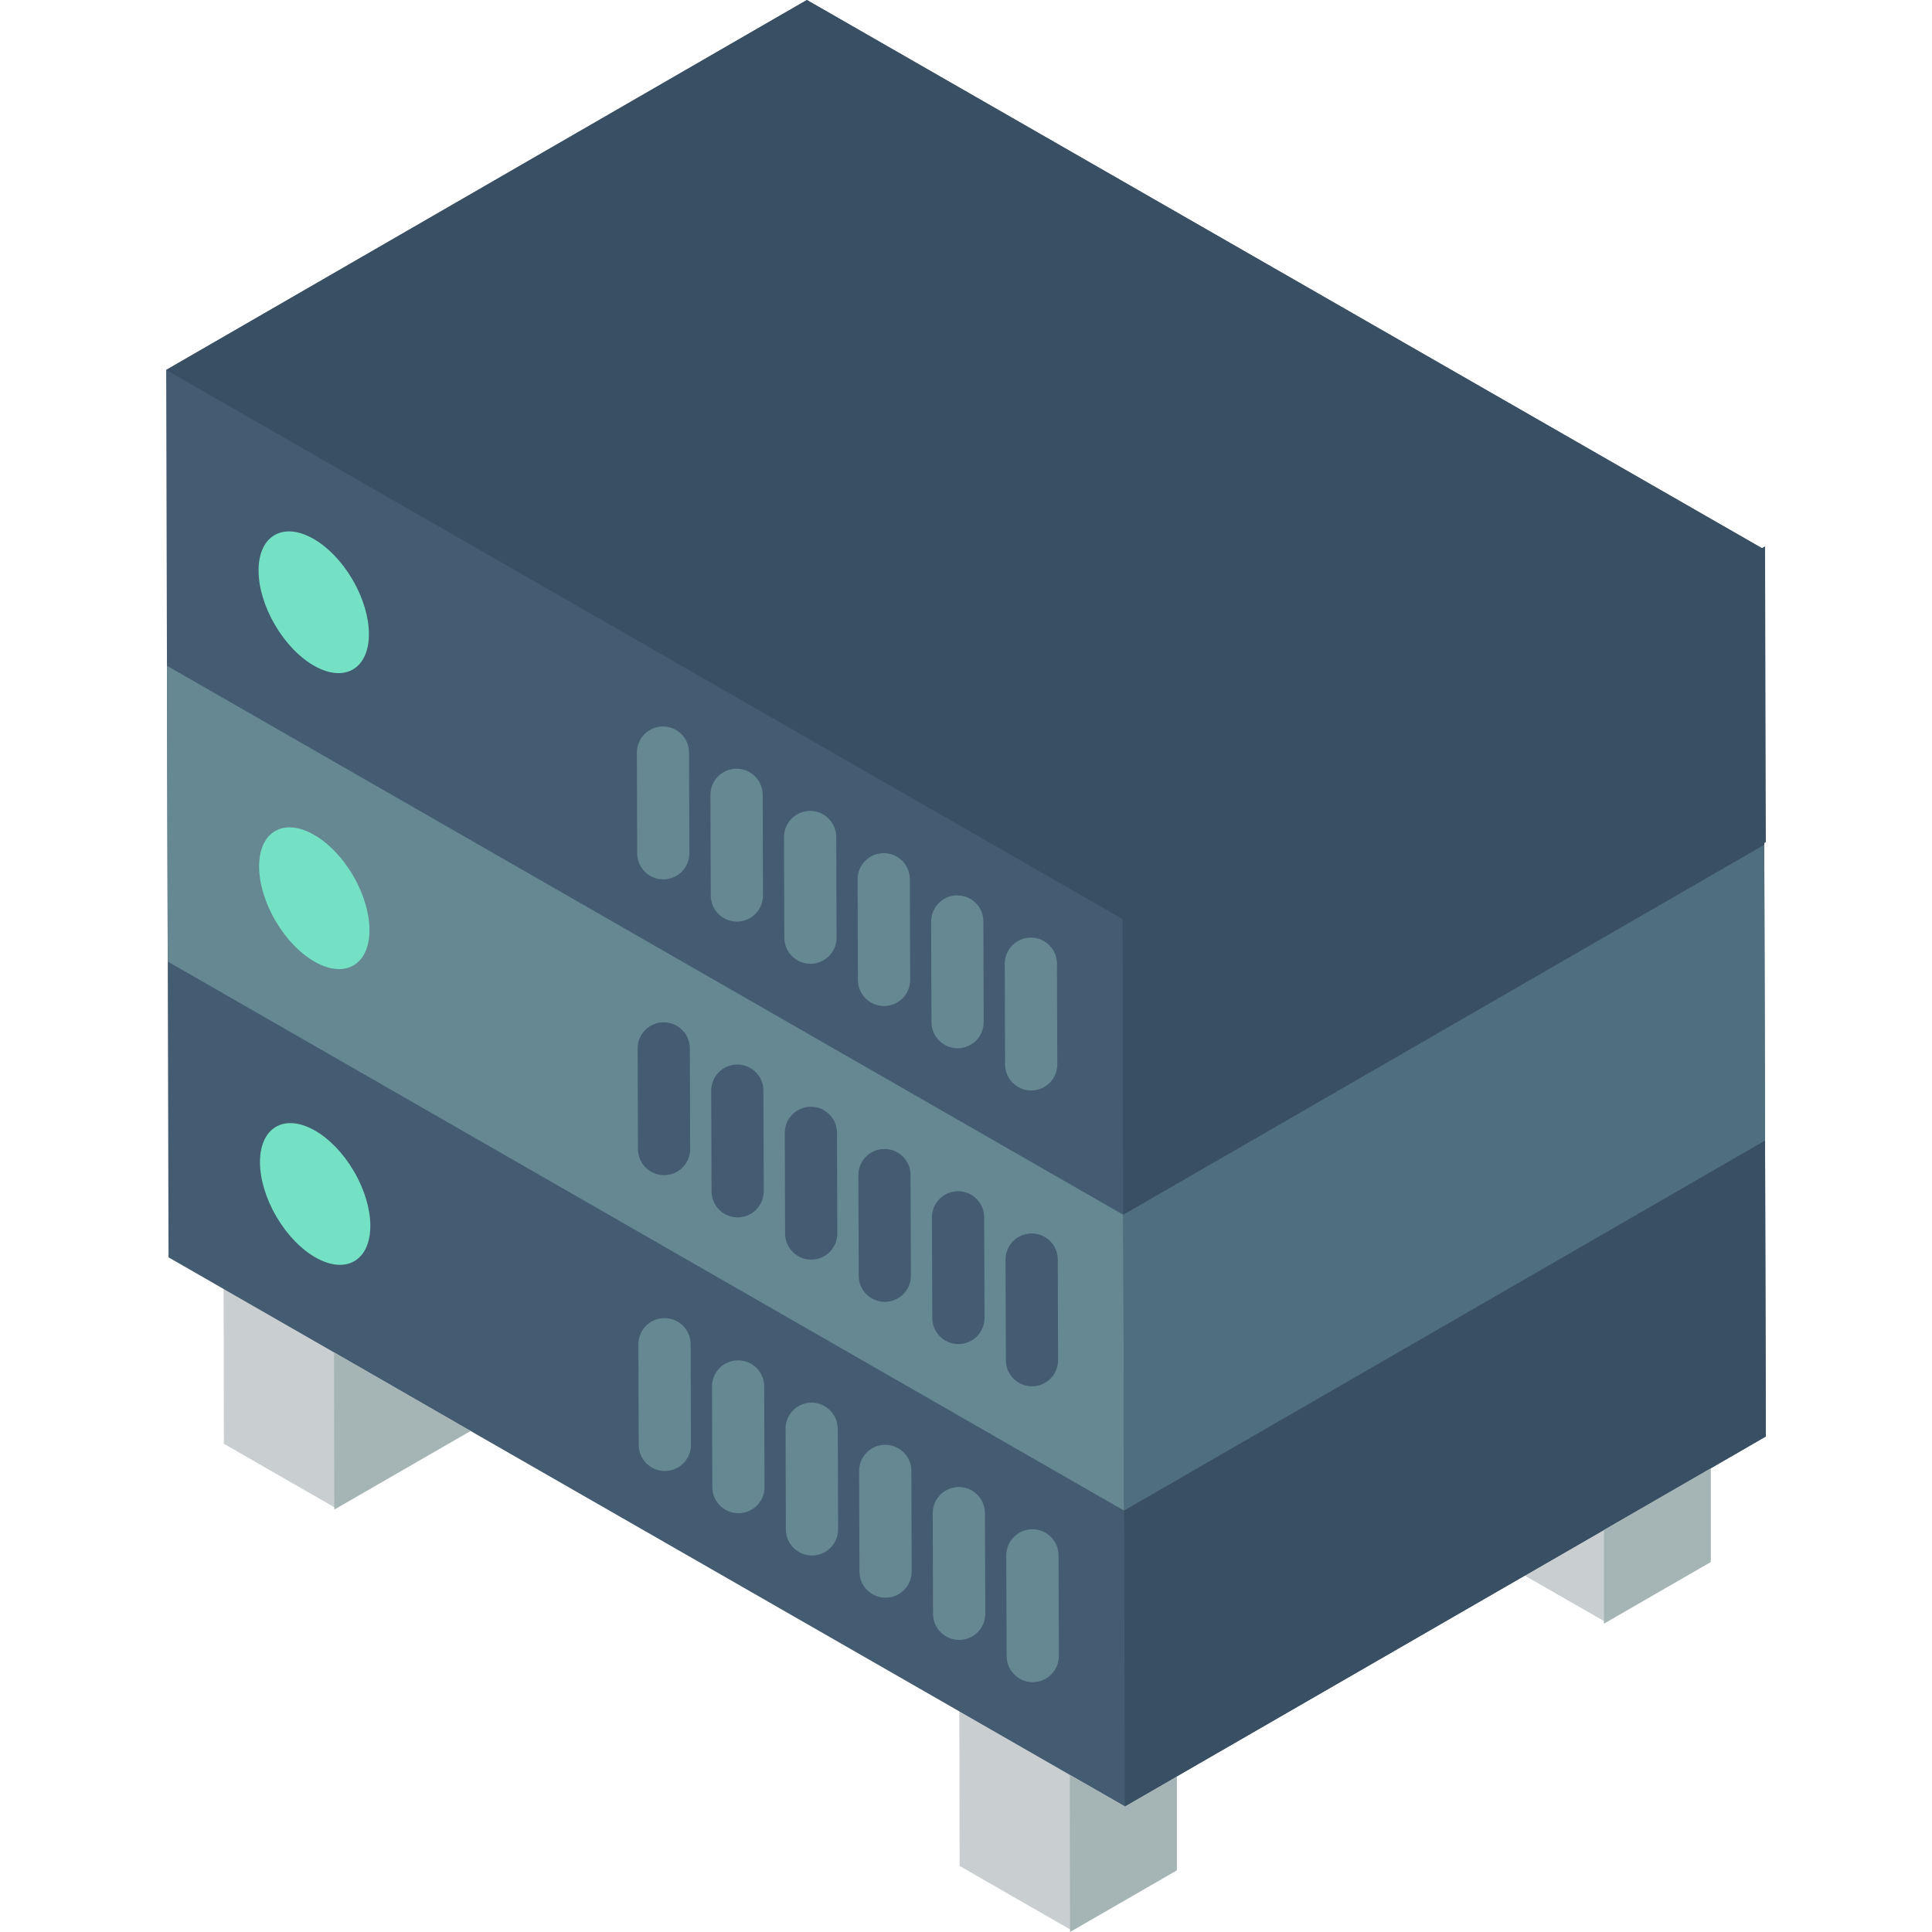 <?xml version="1.0" encoding="UTF-8"?>
<!DOCTYPE svg PUBLIC "-//W3C//DTD SVG 1.1//EN" "http://www.w3.org/Graphics/SVG/1.1/DTD/svg11.dtd">
<!-- Creator: CorelDRAW 2020 (64 Bit) -->
<svg xmlns="http://www.w3.org/2000/svg" xml:space="preserve" width="1.333in" height="1.333in" version="1.1" style="shape-rendering:geometricPrecision; text-rendering:geometricPrecision; image-rendering:optimizeQuality; fill-rule:evenodd; clip-rule:evenodd"
viewBox="0 0 1333.33 1333.33"
 xmlns:xlink="http://www.w3.org/1999/xlink"
 xmlns:xodm="http://www.corel.com/coreldraw/odm/2003">
 <defs>
  <style type="text/css">
   <![CDATA[
    .fil5 {fill:#394F63;fill-rule:nonzero}
    .fil1 {fill:#445C71;fill-rule:nonzero}
    .fil6 {fill:#4F6F7F;fill-rule:nonzero}
    .fil2 {fill:#668892;fill-rule:nonzero}
    .fil4 {fill:#74E1C5;fill-rule:nonzero}
    .fil3 {fill:#A5B4B4;fill-rule:nonzero}
    .fil0 {fill:#C9CED1;fill-rule:nonzero}
   ]]>
  </style>
 </defs>
 <g id="Camada_x0020_1">
  <g id="_1349650997184">
   <g>
    <g>
     <polygon class="fil0" points="324.78,985.76 230.72,1040 230.72,1040.18 154.5,996.39 154.33,887.93 230.54,931.53 "/>
     <polygon class="fil0" points="812.16,1224.14 812.16,1289 738.47,1331.53 662.25,1287.74 662.07,1179.28 738.29,1223.06 776.31,1244.86 "/>
     <polygon class="fil0" points="1180.63,1011.53 1180.63,1076.21 1106.94,1118.74 1050.72,1086.48 1106.94,1054.05 "/>
    </g>
    <polygon class="fil1" points="1218.65,991.35 1180.63,1013.33 1106.94,1055.85 1050.72,1088.29 812.16,1225.94 776.31,1246.67 738.29,1224.86 662.07,1181.08 324.78,987.57 230.54,933.33 116.31,867.74 115.76,663.6 115.22,459.46 114.69,255.31 556.85,0 1217.02,378.92 1218.11,787.21 "/>
    <polygon class="fil2" points="775.76,1042.52 115.76,663.6 115.22,459.46 775.22,838.37 "/>
    <polygon class="fil3" points="812.16,1225.94 812.16,1290.81 738.47,1333.33 738.29,1224.86 776.31,1246.67 "/>
    <g>
     <ellipse class="fil4" transform="matrix(-0.505 -0.863 0.863 -0.505 217.501 823.997)" rx="53.67" ry="30.99"/>
     <ellipse class="fil4" transform="matrix(-0.505 -0.863 0.863 -0.505 216.901 619.895)" rx="53.67" ry="30.99"/>
    </g>
    <g>
     <path class="fil1" d="M712.2 956.73c-9.93,0 -17.99,-8.04 -18.02,-17.96l-0.23 -69.47c-0.03,-9.95 8.01,-18.04 17.96,-18.07l0.06 0c9.93,0 17.99,8.04 18.02,17.96l0.23 69.47c0.01,4.78 -1.87,9.37 -5.24,12.76 -3.37,3.39 -7.94,5.3 -12.73,5.31l-0.05 0z"/>
     <path class="fil1" d="M661.42 927.59c-9.93,0 -17.99,-8.04 -18.02,-17.96l-0.23 -69.48c-0.01,-4.78 1.87,-9.37 5.24,-12.76 3.37,-3.39 7.94,-5.3 12.73,-5.31l0.05 0c9.93,0 17.99,8.04 18.02,17.96l0.23 69.48c0.03,9.95 -8.02,18.04 -17.96,18.07l-0.05 0z"/>
     <path class="fil1" d="M610.63 898.45c-9.93,0 -17.99,-8.04 -18.02,-17.96l-0.23 -69.48c-0.01,-4.78 1.87,-9.37 5.24,-12.76 3.37,-3.39 7.94,-5.3 12.72,-5.31l0.05 0c9.93,0 17.99,8.04 18.02,17.96l0.23 69.48c0.01,4.78 -1.87,9.37 -5.24,12.76 -3.37,3.39 -7.94,5.3 -12.72,5.31l-0.05 0z"/>
     <path class="fil1" d="M559.85 869.31c-9.93,0 -17.99,-8.04 -18.02,-17.96l-0.23 -69.48c-0.03,-9.95 8.02,-18.04 17.96,-18.07l0.05 0c9.93,0 17.99,8.04 18.02,17.96l0.23 69.48c0.01,4.78 -1.87,9.37 -5.24,12.76 -3.37,3.39 -7.94,5.3 -12.72,5.31l-0.05 0z"/>
     <path class="fil1" d="M509.07 840.16c-9.93,0 -17.99,-8.04 -18.02,-17.96l-0.23 -69.47c-0.01,-4.78 1.87,-9.37 5.24,-12.76 3.37,-3.39 7.94,-5.3 12.72,-5.31l0.05 -0c9.93,0 17.99,8.04 18.02,17.96l0.23 69.47c0.03,9.95 -8.02,18.04 -17.96,18.07l-0.05 0z"/>
     <path class="fil1" d="M458.29 811.02c-9.93,0 -17.99,-8.04 -18.02,-17.96l-0.23 -69.47c-0.03,-9.95 8.02,-18.04 17.96,-18.07l0.06 0c9.93,0 17.99,8.04 18.02,17.96l0.23 69.47c0.01,4.78 -1.87,9.37 -5.24,12.76 -3.37,3.39 -7.94,5.3 -12.72,5.31l-0.06 0z"/>
    </g>
    <polygon class="fil5" points="1217.57,583.06 775.22,838.37 774.69,634.23 114.69,255.31 556.85,0 1217.02,378.92 "/>
    <polygon class="fil6" points="1218.11,787.21 775.76,1042.52 775.22,838.37 1217.57,583.06 "/>
    <g>
     <polygon class="fil5" points="1218.65,991.35 1180.63,1013.33 1106.94,1055.85 1050.72,1088.29 812.16,1225.94 776.31,1246.67 775.76,1042.52 1218.11,787.21 "/>
     <polygon class="fil5" points="1218.65,581.21 1180.63,603.19 1106.94,645.71 1050.72,678.14 812.16,815.8 776.31,836.52 775.76,632.38 1218.11,377.06 "/>
    </g>
    <ellipse class="fil4" transform="matrix(-0.505 -0.863 0.863 -0.505 216.521 415.644)" rx="53.67" ry="30.99"/>
    <g>
     <path class="fil2" d="M712.72 1160.89c-9.93,0 -17.99,-8.04 -18.02,-17.96l-0.23 -69.48c-0.03,-9.95 8.02,-18.04 17.96,-18.07l0.06 0c9.93,0 17.99,8.04 18.02,17.96l0.23 69.48c0.03,9.95 -8.02,18.04 -17.96,18.07l-0.06 0z"/>
     <path class="fil2" d="M661.94 1131.76c-9.93,0 -17.99,-8.04 -18.02,-17.96l-0.23 -69.48c-0.03,-9.95 8.02,-18.04 17.96,-18.07l0.06 0c9.93,0 17.99,8.04 18.02,17.96l0.23 69.48c0.03,9.95 -8.01,18.04 -17.96,18.07l-0.06 0z"/>
     <path class="fil2" d="M611.16 1102.61c-9.93,0 -17.99,-8.04 -18.02,-17.96l-0.23 -69.48c-0.03,-9.95 8.01,-18.04 17.96,-18.07l0.06 0c9.93,0 17.99,8.04 18.02,17.96l0.23 69.48c0.03,9.95 -8.02,18.04 -17.96,18.07l-0.06 0z"/>
     <path class="fil2" d="M560.38 1073.48c-9.93,0 -17.99,-8.04 -18.02,-17.96l-0.23 -69.48c-0.03,-9.95 8.02,-18.04 17.96,-18.07 9.9,0.09 17.92,8.07 18.07,17.96l0.23 69.48c0.03,9.95 -8.01,18.04 -17.96,18.07l-0.05 0z"/>
     <path class="fil2" d="M509.62 1044.32c-9.93,0 -17.99,-8.04 -18.02,-17.96l-0.23 -69.47c-0.03,-9.95 8.02,-18.04 17.96,-18.07l0.05 0c9.93,0 17.99,8.04 18.02,17.96l0.23 69.47c0.03,9.95 -8.01,18.04 -17.96,18.07l-0.05 0z"/>
     <path class="fil2" d="M458.83 1015.18c-9.93,0 -17.99,-8.04 -18.02,-17.96l-0.23 -69.48c-0.03,-9.95 8.01,-18.04 17.96,-18.07l0.06 0c9.93,0 17.99,8.04 18.02,17.96l0.23 69.48c0.03,9.95 -8.02,18.04 -17.96,18.07l-0.06 0z"/>
     <path class="fil2" d="M711.65 752.57c-9.93,0 -17.99,-8.04 -18.02,-17.96l-0.23 -69.47c-0.03,-9.95 8.02,-18.04 17.96,-18.07l0.06 0c9.93,0 17.99,8.04 18.02,17.96l0.23 69.47c0.03,9.95 -8.02,18.04 -17.96,18.07l-0.06 0z"/>
     <path class="fil2" d="M660.87 723.43c-9.93,0 -17.99,-8.04 -18.02,-17.96l-0.23 -69.48c-0.03,-9.95 8.01,-18.04 17.96,-18.07l0.05 0c9.93,0 17.99,8.04 18.02,17.96l0.23 69.48c0.03,9.95 -8.02,18.04 -17.96,18.07l-0.05 0z"/>
     <path class="fil2" d="M610.11 694.29c-9.93,0 -17.99,-8.04 -18.02,-17.96l-0.23 -69.48c-0.03,-9.95 8.02,-18.04 17.96,-18.07l0.06 -0c9.93,0 17.99,8.04 18.02,17.96l0.23 69.48c0.03,9.95 -8.02,18.04 -17.96,18.07l-0.06 0z"/>
     <path class="fil2" d="M559.32 665.15c-9.93,0 -17.99,-8.04 -18.02,-17.96l-0.23 -69.48c-0.03,-9.95 8.02,-18.04 17.96,-18.07l0.06 -0c9.93,0 17.99,8.04 18.02,17.96l0.23 69.48c0.03,9.95 -8.02,18.04 -17.96,18.07l-0.06 0z"/>
     <path class="fil2" d="M508.54 636.02c-9.93,0 -17.99,-8.04 -18.02,-17.96l-0.23 -69.48c-0.03,-9.95 8.02,-18.04 17.96,-18.07l0.06 -0c9.93,0 17.99,8.04 18.02,17.96l0.23 69.48c0.03,9.95 -8.01,18.04 -17.96,18.07l-0.06 0z"/>
     <path class="fil2" d="M457.76 606.86c-9.93,0 -17.99,-8.04 -18.02,-17.96l-0.23 -69.47c-0.03,-9.95 8.01,-18.04 17.96,-18.07l0.05 0c9.93,0 17.99,8.04 18.02,17.96l0.23 69.47c0.03,9.95 -8.02,18.04 -17.96,18.07l-0.05 0z"/>
    </g>
    <g>
     <polygon class="fil3" points="1180.63,1013.33 1180.63,1078.02 1106.94,1120.54 1106.94,1055.85 "/>
     <polygon class="fil3" points="324.78,987.57 230.72,1041.8 230.54,933.33 "/>
    </g>
   </g>
   <g>
   </g>
   <g>
   </g>
   <g>
   </g>
   <g>
   </g>
   <g>
   </g>
   <g>
   </g>
   <g>
   </g>
   <g>
   </g>
   <g>
   </g>
   <g>
   </g>
   <g>
   </g>
   <g>
   </g>
   <g>
   </g>
   <g>
   </g>
   <g>
   </g>
  </g>
 </g>
</svg>
